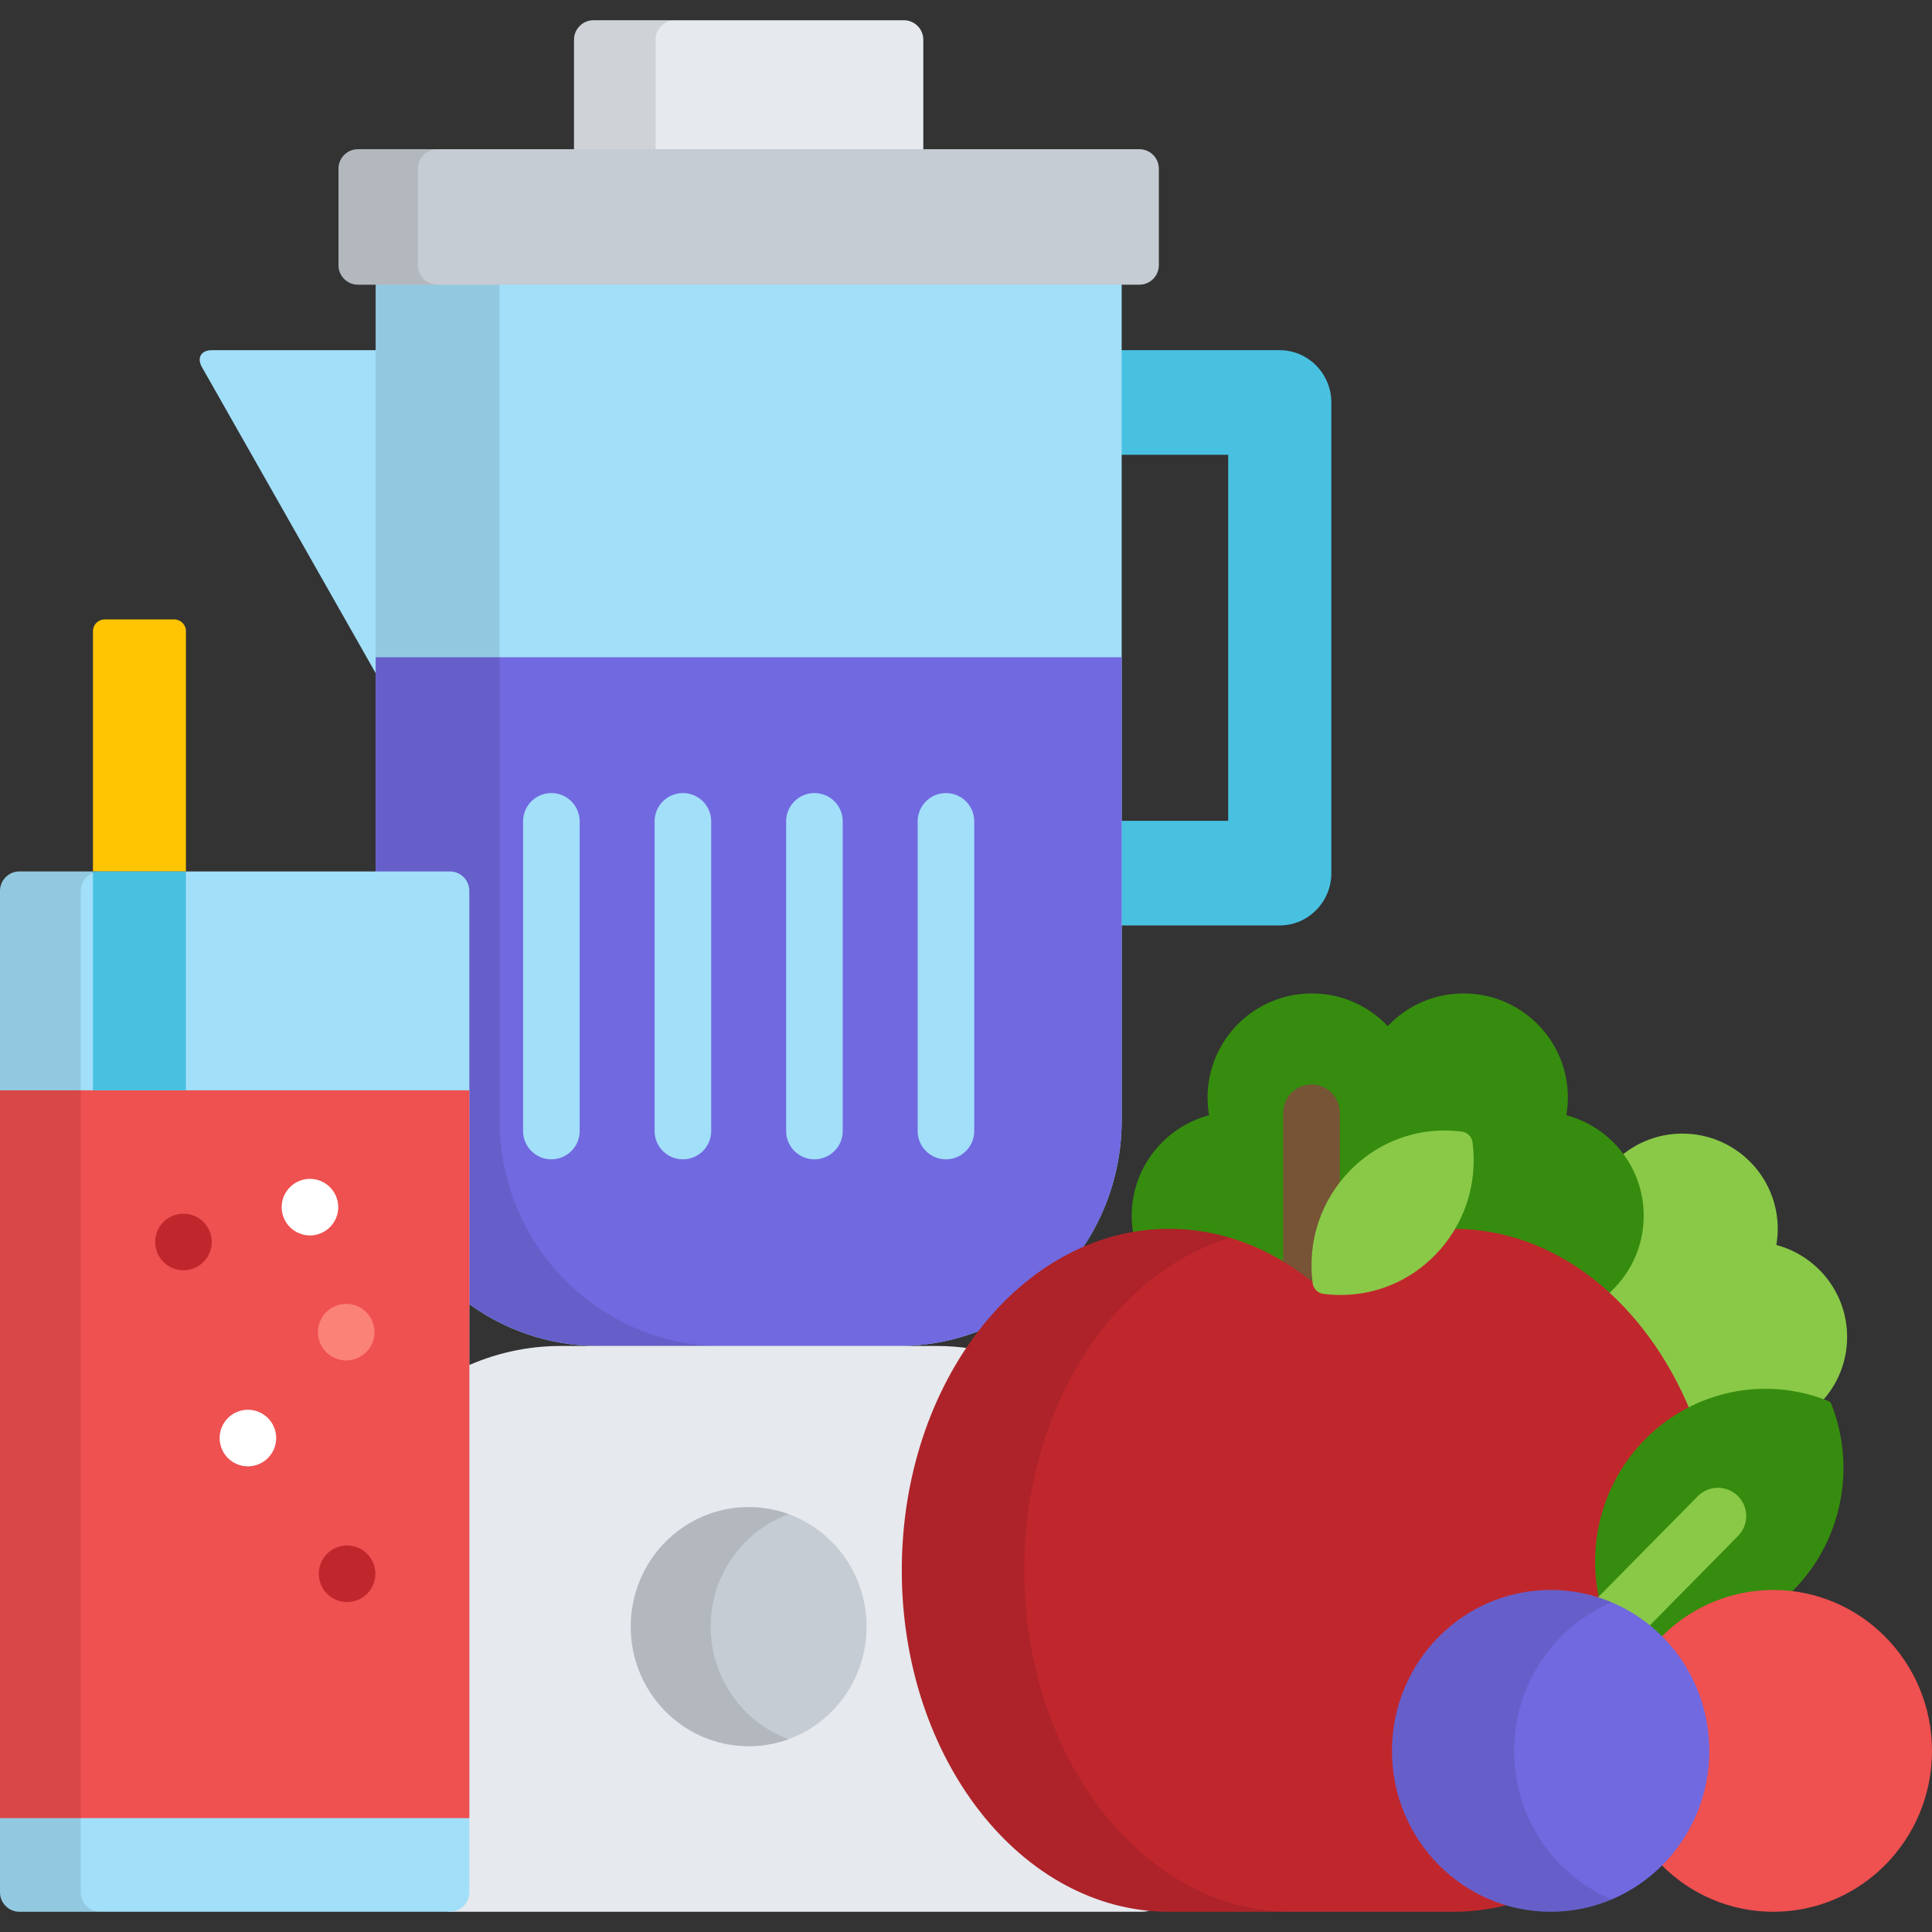 <?xml version="1.0" encoding="iso-8859-1"?>
<!-- Generator: Adobe Illustrator 19.0.0, SVG Export Plug-In . SVG Version: 6.00 Build 0)  -->
<svg version="1.1" id="Capa_1" xmlns="http://www.w3.org/2000/svg" xmlns:xlink="http://www.w3.org/1999/xlink" x="0px" y="0px"
	 viewBox="0 0 512 512" style="enable-background:new 0 0 512 512;" xml:space="preserve">
<rect x="0" y="0" width="512" height="512" fill="#333333" stroke="none"/>
<path style="fill:#89C947;" d="M445.837,371.62c0.002-0.002,0.005-0.004,0.007-0.007c0.719,0.761,1.489,1.471,2.297,2.138
	c6.048-3.07,12.753-4.706,19.708-4.706c5.045,0,9.997,0.875,14.749,2.586c4.279-4.518,6.908-10.61,6.908-17.319
	c0-11.684-7.955-21.506-18.754-24.376c0.24-1.393,0.369-2.826,0.369-4.292c0-13.931-11.318-25.227-25.277-25.227
	c-6.273,0-12.005,2.287-16.423,6.061c3.271,4.449,5.18,9.906,5.18,15.716c0,7.454-3.179,14.616-8.722,19.648
	c-0.208,0.188-0.327,0.457-0.328,0.738c-0.001,0.28,0.117,0.549,0.324,0.739C434.144,350.899,440.902,360.607,445.837,371.62z"/>
<path style="fill:#368C0E;" d="M309.849,326.652c13.146,0,25.97,4.73,37.088,13.678c0.183,0.147,0.405,0.221,0.627,0.221
	c0.222,0,0.444-0.073,0.627-0.221c11.116-8.948,23.941-13.678,37.091-13.678c15.086,0,29.068,6.159,40.5,16.615
	c6.004-5.059,9.819-12.62,9.819-21.073c0-12.775-8.701-23.515-20.508-26.653c0.265-1.526,0.404-3.09,0.404-4.692
	c0-15.232-12.373-27.581-27.637-27.581c-7.923,0-15.063,3.332-20.103,8.66c-5.039-5.328-12.179-8.66-20.1-8.66
	c-15.267,0-27.639,12.349-27.639,27.581c0,1.602,0.145,3.166,0.407,4.692c-11.807,3.139-20.511,13.878-20.511,26.653
	c0,1.805,0.18,3.566,0.511,5.274C303.51,326.934,306.653,326.652,309.849,326.652z"/>
<path style="fill:#A2DFF9;" d="M101,92.804H56.117c-2.833,0-4.006,2.016-2.607,4.48L101,180.938V92.804z"/>
<path style="fill:#48C1E1;" d="M339.152,92.804H296v27.717h29.484v97.01H296v27.718h43.152c7.518,0,13.668-6.236,13.668-13.858
	V106.662C352.82,99.04,346.67,92.804,339.152,92.804z"/>
<path style="fill:#A2DFF9;" d="M99.552,72.452v159.547h18.297c2.833,0,5.151,2.319,5.151,5.153v107.447
	c9.891,7.588,22.209,12.094,35.568,12.094h79.671c32.595,0,59.017-26.792,59.017-59.841v-224.4H99.552z"/>
<path style="fill:#7169E0;" d="M99.552,174.181v57.818h18.297c2.833,0,5.151,2.319,5.151,5.153v107.447
	c9.891,7.588,22.209,12.094,35.568,12.094h79.671c32.595,0,59.017-26.792,59.017-59.841V174.181H99.552z"/>
<path style="opacity:0.1;enable-background:new    ;" d="M132.378,296.852v-224.4H99.552v159.547h18.297
	c2.833,0,5.151,2.319,5.151,5.153v107.447c9.891,7.588,22.209,12.094,35.568,12.094h32.826
	C158.8,356.692,132.378,329.9,132.378,296.852z"/>
<path style="fill:#E6E9ED;" d="M244.686,40.999V10.515c0-2.834-2.318-5.153-5.151-5.153h-82.263c-2.833,0-5.151,2.319-5.151,5.153
	v30.484H244.686z"/>
<path style="opacity:0.1;enable-background:new    ;" d="M173.737,40.999V10.515c0-2.834,2.318-5.153,5.151-5.153h-21.616
	c-2.833,0-5.151,2.319-5.151,5.153v30.484H173.737z"/>
<path style="fill:#C5CCD3;" d="M307.106,70.29c0,2.835-2.317,5.153-5.15,5.153H94.851c-2.833,0-5.151-2.318-5.151-5.153V44.693
	c0-2.834,2.318-5.153,5.151-5.153h207.105c2.833,0,5.15,2.319,5.15,5.153V70.29z"/>
<path style="opacity:0.1;enable-background:new    ;" d="M110.745,70.29V44.693c0-2.834,2.318-5.153,5.151-5.153H94.851
	c-2.833,0-5.151,2.319-5.151,5.153V70.29c0,2.835,2.318,5.153,5.151,5.153h21.044C113.062,75.443,110.745,73.125,110.745,70.29z"/>
<path style="fill:#E6E9ED;" d="M239.988,416.145c0-22.477,6.504-43.042,17.224-58.776c-2.949-0.439-5.963-0.676-9.031-0.676h-99.554
	c-9.14,0-17.814,2.039-25.627,5.666v139.125c0,2.834-2.318,5.153-5.151,5.153h184.74c1.412,0,2.728-0.41,3.849-1.108
	C269.494,503.242,239.988,464.025,239.988,416.145z"/>
<ellipse style="fill:#C5CCD3;" cx="198.4" cy="431.079" rx="31.25" ry="31.691"/>
<path style="opacity:0.1;enable-background:new    ;" d="M188.339,431.078c0-13.73,8.613-25.42,20.66-29.821
	c-3.309-1.209-6.876-1.871-10.595-1.871c-17.264,0-31.255,14.19-31.255,31.692c0,17.503,13.992,31.691,31.255,31.691
	c3.719,0,7.286-0.662,10.595-1.871C196.952,456.498,188.339,444.809,188.339,431.078z"/>
<path style="fill:#775436;" d="M355.064,315.002v-20.103c0-4.143-3.357-7.5-7.5-7.5s-7.5,3.357-7.5,7.5v40.577
	c2.351,1.449,4.647,3.063,6.873,4.854c0.183,0.147,0.405,0.221,0.627,0.221c0.222,0,0.444-0.073,0.627-0.221
	c0.218-0.176,0.44-0.342,0.659-0.514C347.727,330.895,349.973,322.117,355.064,315.002z"/>
<path style="fill:#C0272D;" d="M447.935,373.856c-11.889-28.67-35.484-48.204-62.653-48.204c-0.278,0-0.553,0.015-0.83,0.02
	c-1.385,2.266-3.039,4.392-4.95,6.331c-6.478,6.564-15.085,10.18-24.238,10.18c-1.472,0-2.974-0.101-4.465-0.298
	c-1.01-0.132-1.806-0.942-1.939-1.973c-0.055-0.423-0.088-0.845-0.127-1.267c-0.391,0.301-0.783,0.595-1.169,0.905
	c-10.923-8.791-23.849-13.898-37.715-13.898c-39.134,0-70.861,40.514-70.861,90.492c0,49.976,31.727,90.492,70.861,90.492
	c13.866,0,61.567,0,75.433,0c5.403,0,10.664-0.776,15.722-2.239c-17.851-4.518-31.116-20.913-31.116-40.398
	c0-22.957,18.414-41.635,41.049-41.635c4.247,0,8.445,0.661,12.48,1.965c0.101,0.033,0.204,0.049,0.308,0.049
	c0.243,0,0.482-0.089,0.669-0.257c0.266-0.239,0.383-0.601,0.31-0.95c-3.147-14.901,1.32-30.233,11.95-41.014
	C440.011,378.751,443.819,375.974,447.935,373.856z"/>
<g style="opacity:0.1;">
	<path d="M271.453,416.145c0-42.83,23.302-78.706,54.596-88.094c-5.203-1.56-10.623-2.398-16.2-2.398
		c-39.134,0-70.861,40.514-70.861,90.492c0,49.976,31.727,90.492,70.861,90.492c6.143,0,18.926,0,32.466,0
		C303.18,506.637,271.453,466.12,271.453,416.145z"/>
</g>
<path style="fill:#89C947;" d="M355.263,343.183c-1.531,0-3.079-0.105-4.597-0.307c-1.457-0.19-2.607-1.354-2.799-2.836
	c-1.43-11.124,2.227-22.049,10.032-29.97c6.66-6.754,15.519-10.477,24.948-10.477c1.529,0,3.079,0.103,4.596,0.303
	c1.458,0.194,2.607,1.358,2.797,2.838c1.435,11.129-2.221,22.049-10.027,29.971C373.547,339.461,364.69,343.183,355.263,343.183
	L355.263,343.183z"/>
<path style="fill:#A2DFF9;" d="M124.376,501.483c0,2.834-2.318,5.153-5.151,5.153H5.151c-2.833,0-5.151-2.319-5.151-5.153v-265.39
	c0-2.834,2.318-5.153,5.151-5.153h114.075c2.833,0,5.151,2.319,5.151,5.153L124.376,501.483L124.376,501.483z"/>
<path style="fill:#FFC502;" d="M49.271,230.939v-63.691c0-1.701-1.391-3.093-3.09-3.093H27.727c-1.7,0-3.091,1.392-3.091,3.093
	v63.691H49.271z"/>
<rect y="288.949" style="fill:#EF5050;" width="124.38" height="192.87"/>
<rect x="24.636" y="230.939" style="fill:#48C1E1;" width="24.636" height="58.01"/>
<g style="opacity:0.1;">
	<path d="M21.394,501.483v-265.39c0-2.834,2.318-5.153,5.151-5.153H5.151C2.318,230.939,0,233.259,0,236.093v265.391
		c0,2.834,2.318,5.153,5.151,5.153h21.394C23.712,506.637,21.394,504.317,21.394,501.483z"/>
</g>
<path style="fill:#FB8276;" d="M91.75,360.529c-1.97,0-3.91-0.801-5.31-2.2c-1.39-1.391-2.19-3.32-2.19-5.3
	c0-1.971,0.8-3.91,2.19-5.301c1.4-1.399,3.33-2.199,5.31-2.199c1.97,0,3.91,0.8,5.3,2.199c1.4,1.391,2.2,3.33,2.2,5.301
	c0,1.979-0.8,3.909-2.2,5.3C95.65,359.728,93.72,360.529,91.75,360.529z"/>
<g>
	<path style="fill:#FFFFFF;" d="M65.7,388.599c-1.98,0-3.91-0.8-5.31-2.2c-1.39-1.399-2.19-3.33-2.19-5.31c0-1.97,0.8-3.9,2.19-5.3
		c1.4-1.391,3.33-2.19,5.31-2.19c1.97,0,3.9,0.8,5.3,2.19c1.4,1.4,2.2,3.33,2.2,5.3c0,1.979-0.8,3.91-2.2,5.31
		C69.6,387.799,67.67,388.599,65.7,388.599z"/>
	<path style="fill:#FFFFFF;" d="M82.14,327.409c-1.97,0-3.91-0.801-5.3-2.2c-1.4-1.391-2.2-3.32-2.2-5.3c0-1.98,0.8-3.91,2.2-5.301
		c1.39-1.399,3.33-2.199,5.3-2.199c1.98,0,3.91,0.8,5.3,2.199c1.4,1.391,2.2,3.33,2.2,5.301c0,1.97-0.8,3.909-2.2,5.3
		C86.05,326.608,84.11,327.409,82.14,327.409z"/>
</g>
<g>
	<path style="fill:#C0272D;" d="M48.62,336.639c-1.98,0-3.91-0.8-5.309-2.2c-1.39-1.4-2.191-3.33-2.191-5.3
		c0-1.979,0.8-3.91,2.191-5.309c1.4-1.391,3.329-2.191,5.309-2.191c1.97,0,3.9,0.8,5.3,2.191c1.39,1.399,2.2,3.33,2.2,5.309
		c0,1.97-0.809,3.9-2.2,5.3C52.52,335.839,50.59,336.639,48.62,336.639z"/>
	<path style="fill:#C0272D;" d="M91.98,424.568c-1.98,0-3.91-0.8-5.31-2.199c-1.39-1.391-2.19-3.33-2.19-5.301
		c0-1.979,0.8-3.909,2.19-5.31c1.4-1.39,3.33-2.19,5.31-2.19c1.97,0,3.9,0.801,5.3,2.19c1.39,1.4,2.2,3.33,2.2,5.31
		c0,1.971-0.81,3.91-2.2,5.301C95.88,423.769,93.95,424.568,91.98,424.568z"/>
</g>
<g>
	<path style="fill:#A2DFF9;" d="M146.12,307.234c-4.142,0-7.5-3.358-7.5-7.5v-82.065c0-4.143,3.358-7.5,7.5-7.5s7.5,3.357,7.5,7.5
		v82.065C153.62,303.877,150.262,307.234,146.12,307.234z"/>
	<path style="fill:#A2DFF9;" d="M180.976,307.234c-4.142,0-7.5-3.358-7.5-7.5v-82.065c0-4.143,3.358-7.5,7.5-7.5s7.5,3.357,7.5,7.5
		v82.065C188.476,303.877,185.118,307.234,180.976,307.234z"/>
	<path style="fill:#A2DFF9;" d="M215.832,307.234c-4.142,0-7.5-3.358-7.5-7.5v-82.065c0-4.143,3.358-7.5,7.5-7.5s7.5,3.357,7.5,7.5
		v82.065C223.332,303.877,219.974,307.234,215.832,307.234z"/>
	<path style="fill:#A2DFF9;" d="M250.688,307.234c-4.142,0-7.5-3.358-7.5-7.5v-82.065c0-4.143,3.358-7.5,7.5-7.5
		s7.499,3.357,7.499,7.5v82.065C258.187,303.877,254.83,307.234,250.688,307.234z"/>
</g>
<path style="fill:#368C0E;" d="M439.736,434.341c0.195,0.195,0.451,0.293,0.707,0.293s0.512-0.098,0.707-0.293
	c7.73-7.723,17.959-11.977,28.801-11.977c1.395,0,2.771,0.072,4.13,0.211c0.416-0.391,0.825-0.791,1.229-1.199
	c12.751-12.933,16.688-32.271,10.025-49.272c-0.073-0.185-0.183-0.351-0.317-0.492c-0.14-0.139-0.307-0.25-0.488-0.324
	c-16.766-6.755-35.837-2.764-48.59,10.167c-11.222,11.38-15.611,27.718-11.965,43.06
	C429.831,426.501,435.213,429.822,439.736,434.341z"/>
<path style="fill:#89C947;" d="M460.534,396.438c-2.949-2.909-7.698-2.876-10.607,0.073l-27.226,27.605
	c5.089,1.547,9.761,4.071,13.814,7.355l24.092-24.428C463.516,404.095,463.483,399.346,460.534,396.438z"/>
<ellipse style="fill:#EF5050;" cx="469.95" cy="463.999" rx="42.05" ry="42.638"/>
<ellipse style="fill:#7169E0;" cx="410.94" cy="463.999" rx="42.05" ry="42.638"/>
<path style="opacity:0.1;enable-background:new    ;" d="M401.256,463.999c0-17.73,10.676-32.929,25.863-39.357
	c-4.981-2.108-10.447-3.277-16.184-3.277c-23.224,0-42.049,19.088-42.049,42.635c0,23.548,18.825,42.638,42.049,42.638
	c5.736,0,11.202-1.169,16.184-3.277C411.932,496.931,401.256,481.73,401.256,463.999z"/>
<g>
</g>
<g>
</g>
<g>
</g>
<g>
</g>
<g>
</g>
<g>
</g>
<g>
</g>
<g>
</g>
<g>
</g>
<g>
</g>
<g>
</g>
<g>
</g>
<g>
</g>
<g>
</g>
<g>
</g>
</svg>
